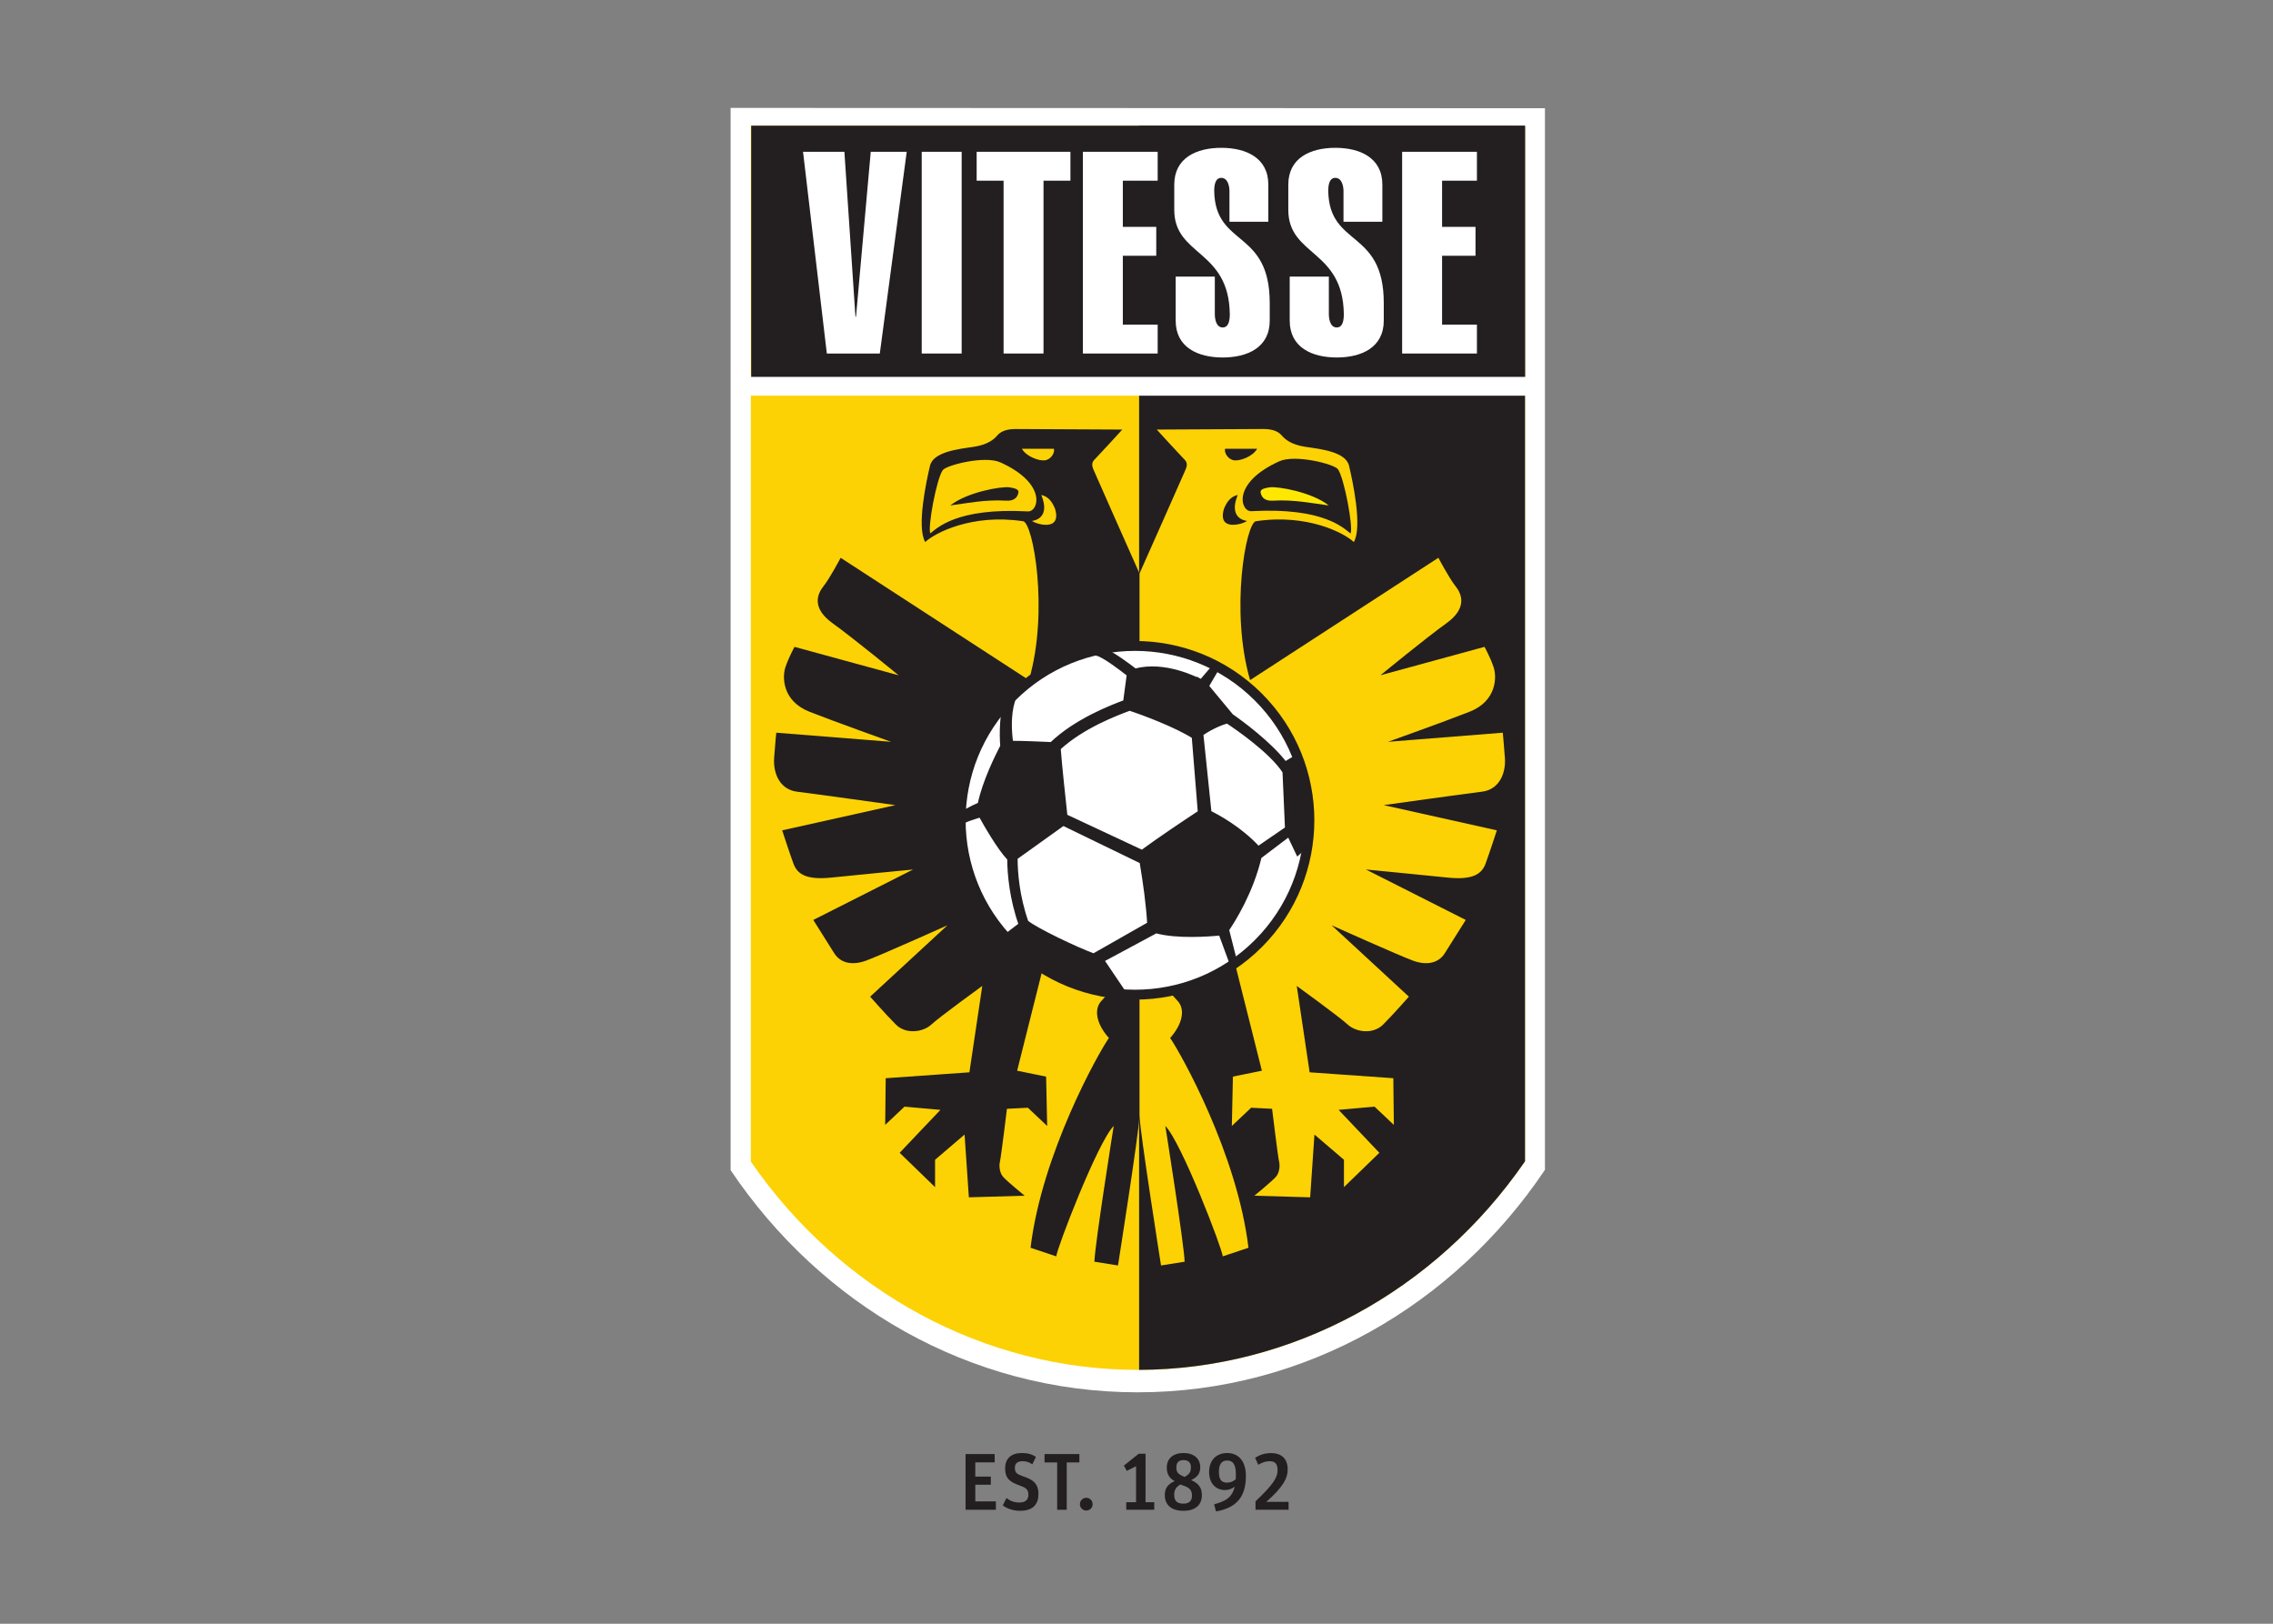<svg clip-rule="evenodd" fill-rule="evenodd" stroke-miterlimit="10" viewBox="0 0 560 400" xmlns="http://www.w3.org/2000/svg" xmlns:xlink="http://www.w3.org/1999/xlink"><rect x="0" y="0" width="560" height="400" fill="#808080" stroke="none"/><clipPath id="a"><path clip-rule="evenodd" d="m568.027 1146.34c-137.656 137.36-137.89 360.27-.539 497.92 137.367 137.64 360.285 137.88 497.942.52 137.64-137.36 137.87-360.27.52-497.93-137.364-137.64-360.286-137.88-497.923-.51z"/></clipPath><g transform="matrix(.122 0 0 -.122 180 372.337)"><g fill-rule="nonzero"><path d="m0 2834.07v-2144.922c182.48-271.316 482.52-448.578 822.031-448.578 339.779 0 640.029 177.532 822.459 449.239v2143.621z" fill="#fff"/><path d="m822.344 285.832c-308.367 0-599.61 156.969-781.496 420.539v2091.879l1563.432-.61v-2090.628c-181.86-263.961-473.27-421.18-781.936-421.18" fill="#fcd205"/><path d="m824.91 2797.95v-2512.079c307.71.879 598.02 157.918 779.37 421.141v2090.628z" fill="#231f20"/><path d="m41.602 2288.98h1562.45v509.18h-1562.45z" fill="#231f20"/><path d="m252.102 2412.5h1.152l29.742 332.95h72.656l-54.343-407.32h-106.985l-48.054 407.32h83.527z" fill="#fff"/><path d="m385.938 2338.13h80.664v407.32h-80.664z" fill="#fff"/><path d="m631.902 2338.13h-80.652v348.97h-54.348v58.35h189.348v-58.35h-54.348z" fill="#fff"/><path d="m711.387 2338.13v407.32h151.047v-58.35h-70.371v-93.26h67.507v-58.34h-67.507v-139.02h70.371v-58.35z" fill="#fff"/><path d="m1007.39 2604.19v61.74c0 11.44-3.9 26.88-16.499 26.88-12.578 0-14.297-15.44-14.297-26.88 2.285-113.84 112.126-76.09 112.126-225.98v-35.46c0-54.35-45.19-74.38-94.958-74.38-49.778 0-94.973 20.03-94.973 74.38v88.87h79.043v-75.72c0-11.44 3.328-26.89 15.93-26.89 12.578 0 14.298 15.45 14.298 26.89-1.72 131.01-112.13 116.71-112.13 210.53v50.92c0 54.34 45.191 74.36 94.961 74.36 49.779 0 94.979-20.02 94.979-74.36v-74.9z" fill="#fff"/><path d="m1237.71 2604.19v61.74c0 11.44-3.92 26.88-16.51 26.88s-14.3-15.44-14.3-26.88c2.29-113.84 112.12-76.09 112.12-225.98v-35.46c0-54.35-45.19-74.38-94.96-74.38s-94.97 20.03-94.97 74.38v88.87h79.04v-75.72c0-11.44 3.34-26.89 15.93-26.89s14.3 15.45 14.3 26.89c-1.71 131.01-112.12 116.71-112.12 210.53v50.92c0 54.34 45.2 74.36 94.96 74.36 49.78 0 94.97-20.02 94.97-74.36v-74.9z" fill="#fff"/><path d="m1356.11 2338.13v407.32h151.04v-58.35h-70.37v-93.26h67.51v-58.34h-67.51v-139.02h70.37v-58.35z" fill="#fff"/><path d="m556.152 2040.99c-41.316 2.64-80.754-5.47-112.48-9.65 33.801 26.96 103.223 38.94 119.363 36.55 16.137-2.38 19.477-5.81 17.942-11.68-1.543-5.88-5.606-16.44-24.825-15.22" fill="#231f20"/><path d="m608.613 2000.09c4.844.57 37.832 5.8 18.809 52.46 15.871-3.51 23.016-16.49 27.754-27.92 14.062-47.19-39.102-30.79-46.563-24.54zm-205.371-25.17c-5.39 13.75 12.766 110.62 25.188 127.69 7.383 10.14 84.761 29.92 116.25 15.72 95.347-43.02 77.105-100.23 55.593-99.04-144.843 7.97-184.187-34.73-197.031-44.37zm249.766 170.92c2.082-9-6.836-22.08-18.582-23.47-11.758-1.37-37.278 7.58-46.25 23.47zm172.754-251.91c-18.067 40.62-88.567 199.12-93.282 210.45-5.417 12.99 0 17.33 6.497 23.83 6.503 6.5 52 56.33 52 56.33s-196.075 1.09-215.579 1.09c-19.5 0-30.339-5.43-36.843-13-6.492-7.58-18.899-18.68-48.157-23.01-29.246-4.34-81.011-9.67-87.761-38.17-6.914-29.24-27.532-123.53-9.617-154.02 18.777 17.89 93.691 57.71 197.695 42 20-3.02 52.449-181 11.765-320.81l-380.253 247.01s-21.668-41.17-34.668-57.42c-12.996-16.25-23.829-44.41 18.418-74.76 42.253-30.33 133.253-105.07 133.253-105.07l-210.175 57.41s-11.907-21.67-18.41-41.16c-6.497-19.51-6.497-68.26 48.75-89.93 55.253-21.66 164.675-60.66 164.675-60.66l-231.843 18.42s-2.157-20.58-4.325-50.92c-2.172-30.33 10.828-63.92 46.578-68.25 35.747-4.34 198.247-27.08 198.247-27.08l-228.579-50.92s15.168-46.59 22.747-67.17c7.585-20.57 24.921-33.59 76.921-28.17 52.004 5.42 164.661 16.25 164.661 16.25l-201.497-101.83s29.25-46.59 42.25-67.17c12.997-20.58 36.844-24.91 63.915-15.16 27.082 9.75 164.675 71.5 164.675 71.5l-156.004-144.09s31.426-35.75 52-56.329c20.579-20.57 55.239-15.172 71.489 0 16.25 15.168 102.925 77.999 102.925 77.999l-26.003-174.421-168.997-11.91-1.082-94.25 39.004 36.832 72.578-6.492-82.335-86.68 71.503-69.328v55.25l59.582 50.918 8.672-126.75 112.657 3.262s-35.75 29.23-43.329 37.898c-7.582 8.672-8.671 22.75-6.503 31.422 2.175 8.668 14.082 106.168 14.082 106.168l42.246 2.16 39.004-36.82-2.161 99.66-58.496 11.91 56.328 224.251c17.325-8.66 90.149-41.14 127.825-49.83 14.09-3.25 1.09-17.33-14.075-33.58-15.175-16.25-10.832-45.501 15.165-74.751-21.668-31.41-135.418-234-158.165-423.59l51.997-17.328c0 13 83.425 230.758 115.925 263.258 0 0-37.91-238.328-39.004-274.09l47.657-7.59s42.558 269.602 43.34 301.172c.039 1.551.078 3.34.117 5.117z" fill="#231f20"/><path d="m996.348 2024.63c4.732 11.43 11.882 24.41 27.752 27.92-19.01-46.66 13.97-51.89 18.82-52.46-7.47-6.25-60.635-22.65-46.572 24.54zm67.012 121.21c-8.98-15.89-34.49-24.84-46.25-23.47-11.76 1.39-20.672 14.47-18.587 23.47zm-237.598-1342.852c.039-1.777.078-3.566.117-5.117.781-31.57 43.34-301.172 43.34-301.172l47.656 7.59c-1.094 35.762-38.992 274.09-38.992 274.09 32.5-32.5 115.918-250.258 115.918-263.258l51.999 17.328c-22.75 189.59-136.503 392.18-158.171 423.59 25.992 29.25 30.34 58.501 15.176 74.751-15.176 16.25-28.176 30.33-14.082 33.58 37.672 8.69 110.496 41.17 127.827 49.83l56.33-224.251-58.5-11.91-2.16-99.66 39 36.82 42.25-2.16s11.91-97.5 14.08-106.168c2.17-8.672 1.07-22.75-6.51-31.422-7.57-8.668-43.33-37.898-43.33-37.898l112.67-3.262 8.67 126.75 59.57-50.918v-55.25l71.51 69.328-82.33 86.68 72.58 6.492 39-36.832-1.08 94.25-169 11.91-26 174.421s86.67-62.831 102.92-77.999c16.25-15.172 50.91-20.57 71.49 0 20.57 20.579 52 56.329 52 56.329l-156 144.09s137.59-61.75 164.67-71.5 50.92-5.42 63.91 15.16c13.01 20.58 42.26 67.17 42.26 67.17l-201.5 101.83s112.65-10.83 164.66-16.25c52-5.42 69.34 7.6 76.92 28.17 7.58 20.58 22.74 67.17 22.74 67.17l-228.57 50.92s162.5 22.74 198.25 27.08c35.75 4.33 48.75 37.92 46.57 68.25-2.16 30.34-4.32 50.92-4.32 50.92l-231.84-18.42s109.42 39 164.67 60.66c55.24 21.67 55.24 70.42 48.75 89.93-6.5 19.49-18.41 41.16-18.41 41.16l-210.18-57.41s91.01 74.74 133.26 105.07c42.25 30.35 31.42 58.51 18.41 74.76-12.99 16.25-34.66 57.42-34.66 57.42l-380.25-247.01c-40.69 139.81-8.24 317.79 11.77 320.81 103.99 15.71 178.92-24.11 197.69-42 17.92 30.49-2.71 124.78-9.62 154.02-6.74 28.5-58.52 33.83-87.77 38.17-29.24 4.33-41.65 15.43-48.15 23.01-6.51 7.57-17.34 13-36.85 13-19.49 0-215.573-1.09-215.573-1.09s45.5-49.83 52.004-56.33 11.922-10.84 6.504-23.83c-4.731-11.33-75.227-169.83-93.293-210.45z" fill="#fcd205"/></g><g clip-path="url(#a)"><path d="m568.027 1146.34c-137.656 137.36-137.89 360.27-.539 497.92 137.367 137.64 360.285 137.88 497.942.52 137.64-137.36 137.87-360.27.52-497.93-137.364-137.64-360.286-137.88-497.923-.51" fill="#fff" fill-rule="nonzero"/><path d="m575.73 1319.82 95.981 68.69 158.023-76.64c7.153-42.57 13.118-85.72 15.461-125.4l-111.98-63.67c-34.074 12.23-117.961 52.33-135.625 67.3-18.195 51.62-22.043 100.66-21.86 129.72zm86.973 221.15c47.785 44.22 117.024 70.12 141.652 79.3.508.19.926.34 1.399.53 27.207-8.79 93.223-33.61 129.351-56.41l12.305-152.66c-23.394-15.4-80.855-53.51-116.531-79.94l-154.551 72.29c-3.215 29.46-11.687 108.29-13.625 136.89zm287.27 28.36c12.183 8.58 33.621 20.53 53.087 25.76 19-12.56 88.68-60.24 115.33-101.42l5.04-114.65-57.93-39.74c-36.57 39.97-82.871 64.59-98.273 72.11l-16.434 158.02zm-144.133-538.31-55.36 81.96 108.739 58.43c41.394-11.69 106.711-6.8 130.058-4.51l22.133-60.2 8.66-.37-17.34 68.28c13.03 19.13 49.29 76.77 65.71 147.17l59.12 44.8 17.95-37.86 58.75 51.41-22.65 167.07-61.74-36.98c-31.15 40.88-89.75 83.59-108.37 96.53l-54.652 65.84 6.48-3.64 21.32 36.44-7.644 2.06-26.633-31.21 3.953-2.23c-13.277 7.29-77.871 40.12-137.422 24.06-10.664 8.06-46.199 35.7-66.257 41.98l-9.317-8.78c16.121-5.03 50.496-32.05 62.598-41.34l-7.383-55.15c-27.402-10.22-99.316-37.71-148.535-85.16-20.625 1-58.672 2.66-81.223 2.54-3.133 21.74-5.379 55.29 3.781 85.31l-14.082 4.62c-9.101-29.78-10.207-69.86-8.066-96.87-9.523-18.19-36.66-72.53-45.586-117.16-.519-.25-1.055-.48-1.609-.74-13.926-6.43-35.012-16.2-49.524-28.88l9.864-11.16c10.585 9.24 29.335 13.6 43.054 18.23 10.18-18.47 37.055-65.76 57.871-87.59.149-31.22 4.7-80.87 23.071-132.75l-39.438-29.99 105.371-130.99z" fill="#231f20" fill-rule="nonzero"/><path d="m575.73 1319.82 95.981 68.69 158.023-76.64c7.153-42.57 13.118-85.72 15.461-125.4l-111.98-63.67c-34.074 12.23-117.961 52.33-135.625 67.3-18.195 51.62-22.043 100.66-21.86 129.72zm86.973 221.15c47.785 44.22 117.024 70.12 141.652 79.3.508.19.926.34 1.399.53 27.207-8.79 93.223-33.61 129.351-56.41l12.305-152.66c-23.394-15.4-80.855-53.51-116.531-79.94l-154.551 72.29c-3.215 29.46-11.687 108.29-13.625 136.89zm287.27 28.36c12.183 8.58 33.621 20.53 53.087 25.76 19-12.56 88.68-60.24 115.33-101.42l5.04-114.65-57.93-39.74c-36.57 39.97-82.871 64.59-98.273 72.11l-16.434 158.02zm-144.133-538.31-55.36 81.96 108.739 58.43c41.394-11.69 106.711-6.8 130.058-4.51l22.133-60.2 8.66-.37-17.34 68.28c13.03 19.13 49.29 76.77 65.71 147.17l59.12 44.8 17.95-37.86 58.75 51.41-22.65 167.07-61.74-36.98c-31.15 40.88-89.75 83.59-108.37 96.53l-54.652 65.84 6.48-3.64 21.32 36.44-7.644 2.06-26.633-31.21 3.953-2.23c-13.277 7.29-77.871 40.12-137.422 24.06-10.664 8.06-46.199 35.7-66.257 41.98l-9.317-8.78c16.121-5.03 50.496-32.05 62.598-41.34l-7.383-55.15c-27.402-10.22-99.316-37.71-148.535-85.16-20.625 1-58.672 2.66-81.223 2.54-3.133 21.74-5.379 55.29 3.781 85.31l-14.082 4.62c-9.101-29.78-10.207-69.86-8.066-96.87-9.523-18.19-36.66-72.53-45.586-117.16-.519-.25-1.055-.48-1.609-.74-13.926-6.43-35.012-16.2-49.524-28.88l9.864-11.16c10.585 9.24 29.335 13.6 43.054 18.23 10.18-18.47 37.055-65.76 57.871-87.59.149-31.22 4.7-80.87 23.071-132.75l-39.438-29.99 105.371-130.99z" fill="none" stroke="#231f20" stroke-width="7.8"/></g><path d="m568.027 1146.34c-137.656 137.36-137.89 360.27-.539 497.92 137.367 137.64 360.285 137.88 497.942.52 137.64-137.36 137.87-360.27.52-497.93-137.364-137.64-360.286-137.88-497.923-.51z" fill="none" stroke="#231f20" stroke-width="20"/><path d="m1051.56 2019.75c-21.9-1.2-40.46 57.02 56.57 100.79 32.04 14.45 110.77-5.68 118.29-16 12.62-17.37 31.1-115.94 25.63-129.92-13.08 9.81-53.1 53.26-200.49 45.13" fill="#231f20" fill-rule="nonzero"/><path d="m1095.37 2040.99c41.33 2.64 80.76-5.47 112.48-9.65-33.79 26.96-103.22 38.94-119.35 36.55-16.15-2.38-19.49-5.81-17.94-11.68 1.53-5.88 5.59-16.44 24.81-15.22" fill="#fee802" fill-rule="nonzero"/><path d="m21.074 2252.95h1605.5v37.981h-1605.5z" fill="#fff" fill-rule="nonzero"/><path d="m474.465 115.859h58.816v-16.738h-39.16v-28.762h31.367v-16.41h-31.367v-33.64h41.594v-16.899h-61.25z" fill="#231f20" fill-rule="nonzero"/><path d="m549.668 12.191 7.324 14.79c8.281-6.02 15.75-8.942 25.996-8.942 13.008 0 18.36 6.012 18.36 15.762 0 11.371-6.336 14.621-18.203 18.847-18.692 6.5-28.75 13.813-28.75 34.293 0 20.957 13.32 31.028 33.464 31.028 13 0 20.957-2.758 28.762-7.789l-7.305-14.961c-6.66 4.39-12.031 6.179-20 6.179-9.582 0-15.261-4.218-15.261-13.328 0-9.422 3.574-12.511 15.425-16.73 17.715-6.02 32.18-12.36 32.18-36.078 0-19.012-9.101-33.961-37.051-33.961-14.14 0-27.136 4.711-34.941 10.89" fill="#231f20" fill-rule="nonzero"/><path d="m659.465 98.961h-25.5v16.898h70.359v-16.898h-25.515v-95.551h-19.344z" fill="#231f20" fill-rule="nonzero"/><path d="m705.41 14.621c0 7.16 5.684 13 12.844 13 7.137 0 12.82-5.84 12.82-13 0-7.141-5.683-12.84-12.82-12.84-7.16 0-12.844 5.699-12.844 12.84" fill="#231f20" fill-rule="nonzero"/><path d="m798.977 18.691h19.832v72.629l-18.868-9.422-5.671 10.723 29.89 23.891h13.809v-97.821h17.558v-15.281h-56.55z" fill="#231f20" fill-rule="nonzero"/><path d="m913.027 71.34 3.575-1.629c10.886 5.527 13 11.211 13 19.5 0 9.43-5.032 14.461-15.11 14.461-9.758 0-14.304-5.031-14.304-14.621 0-7.801 1.628-12.84 12.839-17.711zm-4.714-16.899c-8.286-4.55-12.512-10.73-12.512-20.64 0-13.332 6.504-18.039 18.523-18.039 12.024 0 17.387 6.019 17.387 15.597 0 8.942-2.277 14.95-14.145 19.661zm-31.528-21.453c0 14.133 6.828 22.582 19.985 28.274-12.832 6.66-15.918 16.91-15.918 27.297 0 18.691 13.164 29.41 33.961 29.41 20.636 0 33.632-11.207 33.632-28.758 0-11.539-5.027-19.832-18.523-25.832 16.738-7.16 21.777-17.07 21.777-30.391 0-20.148-13.484-31.687-37.375-31.687-26.812 0-37.539 14.461-37.539 31.687" fill="#231f20" fill-rule="nonzero"/><path d="m1020.39 73.781c0 21.438-5.68 29.078-17.87 29.078-11.211 0-16.415-8.121-16.415-22.75 0-15.269 5.047-21.929 15.925-21.929 7.48 0 12.83 2.269 18.04 6.82.16 2.77.32 5.691.32 8.781zm-21.945-30.562c-18.679 0-32.156 13.652-32.156 36.242 0 24.699 15.43 38.508 36.401 38.508 22.26 0 37.87-15.27 37.87-46.469 0-42.898-19.67-64.191-60.294-71.5l-3.899 14.301c22.254 6.34 36.383 13.16 41.593 35.75-5.37-4.231-11.53-6.832-19.515-6.832" fill="#231f20" fill-rule="nonzero"/><path d="m1060.03 20.469c37.85 35.75 44.51 49.07 44.51 62.902 0 12.508-4.87 18.027-15.92 18.027-9.26 0-16.09-3.089-23.07-7.148l-6.34 14.141c8.93 5.519 18.52 9.418 32.01 9.418 21.94 0 33.79-11.7 33.79-33.149 0-17.23-9.09-35.262-43.21-65.32h45.01v-15.93h-66.78z" fill="#231f20" fill-rule="nonzero"/></g></svg>